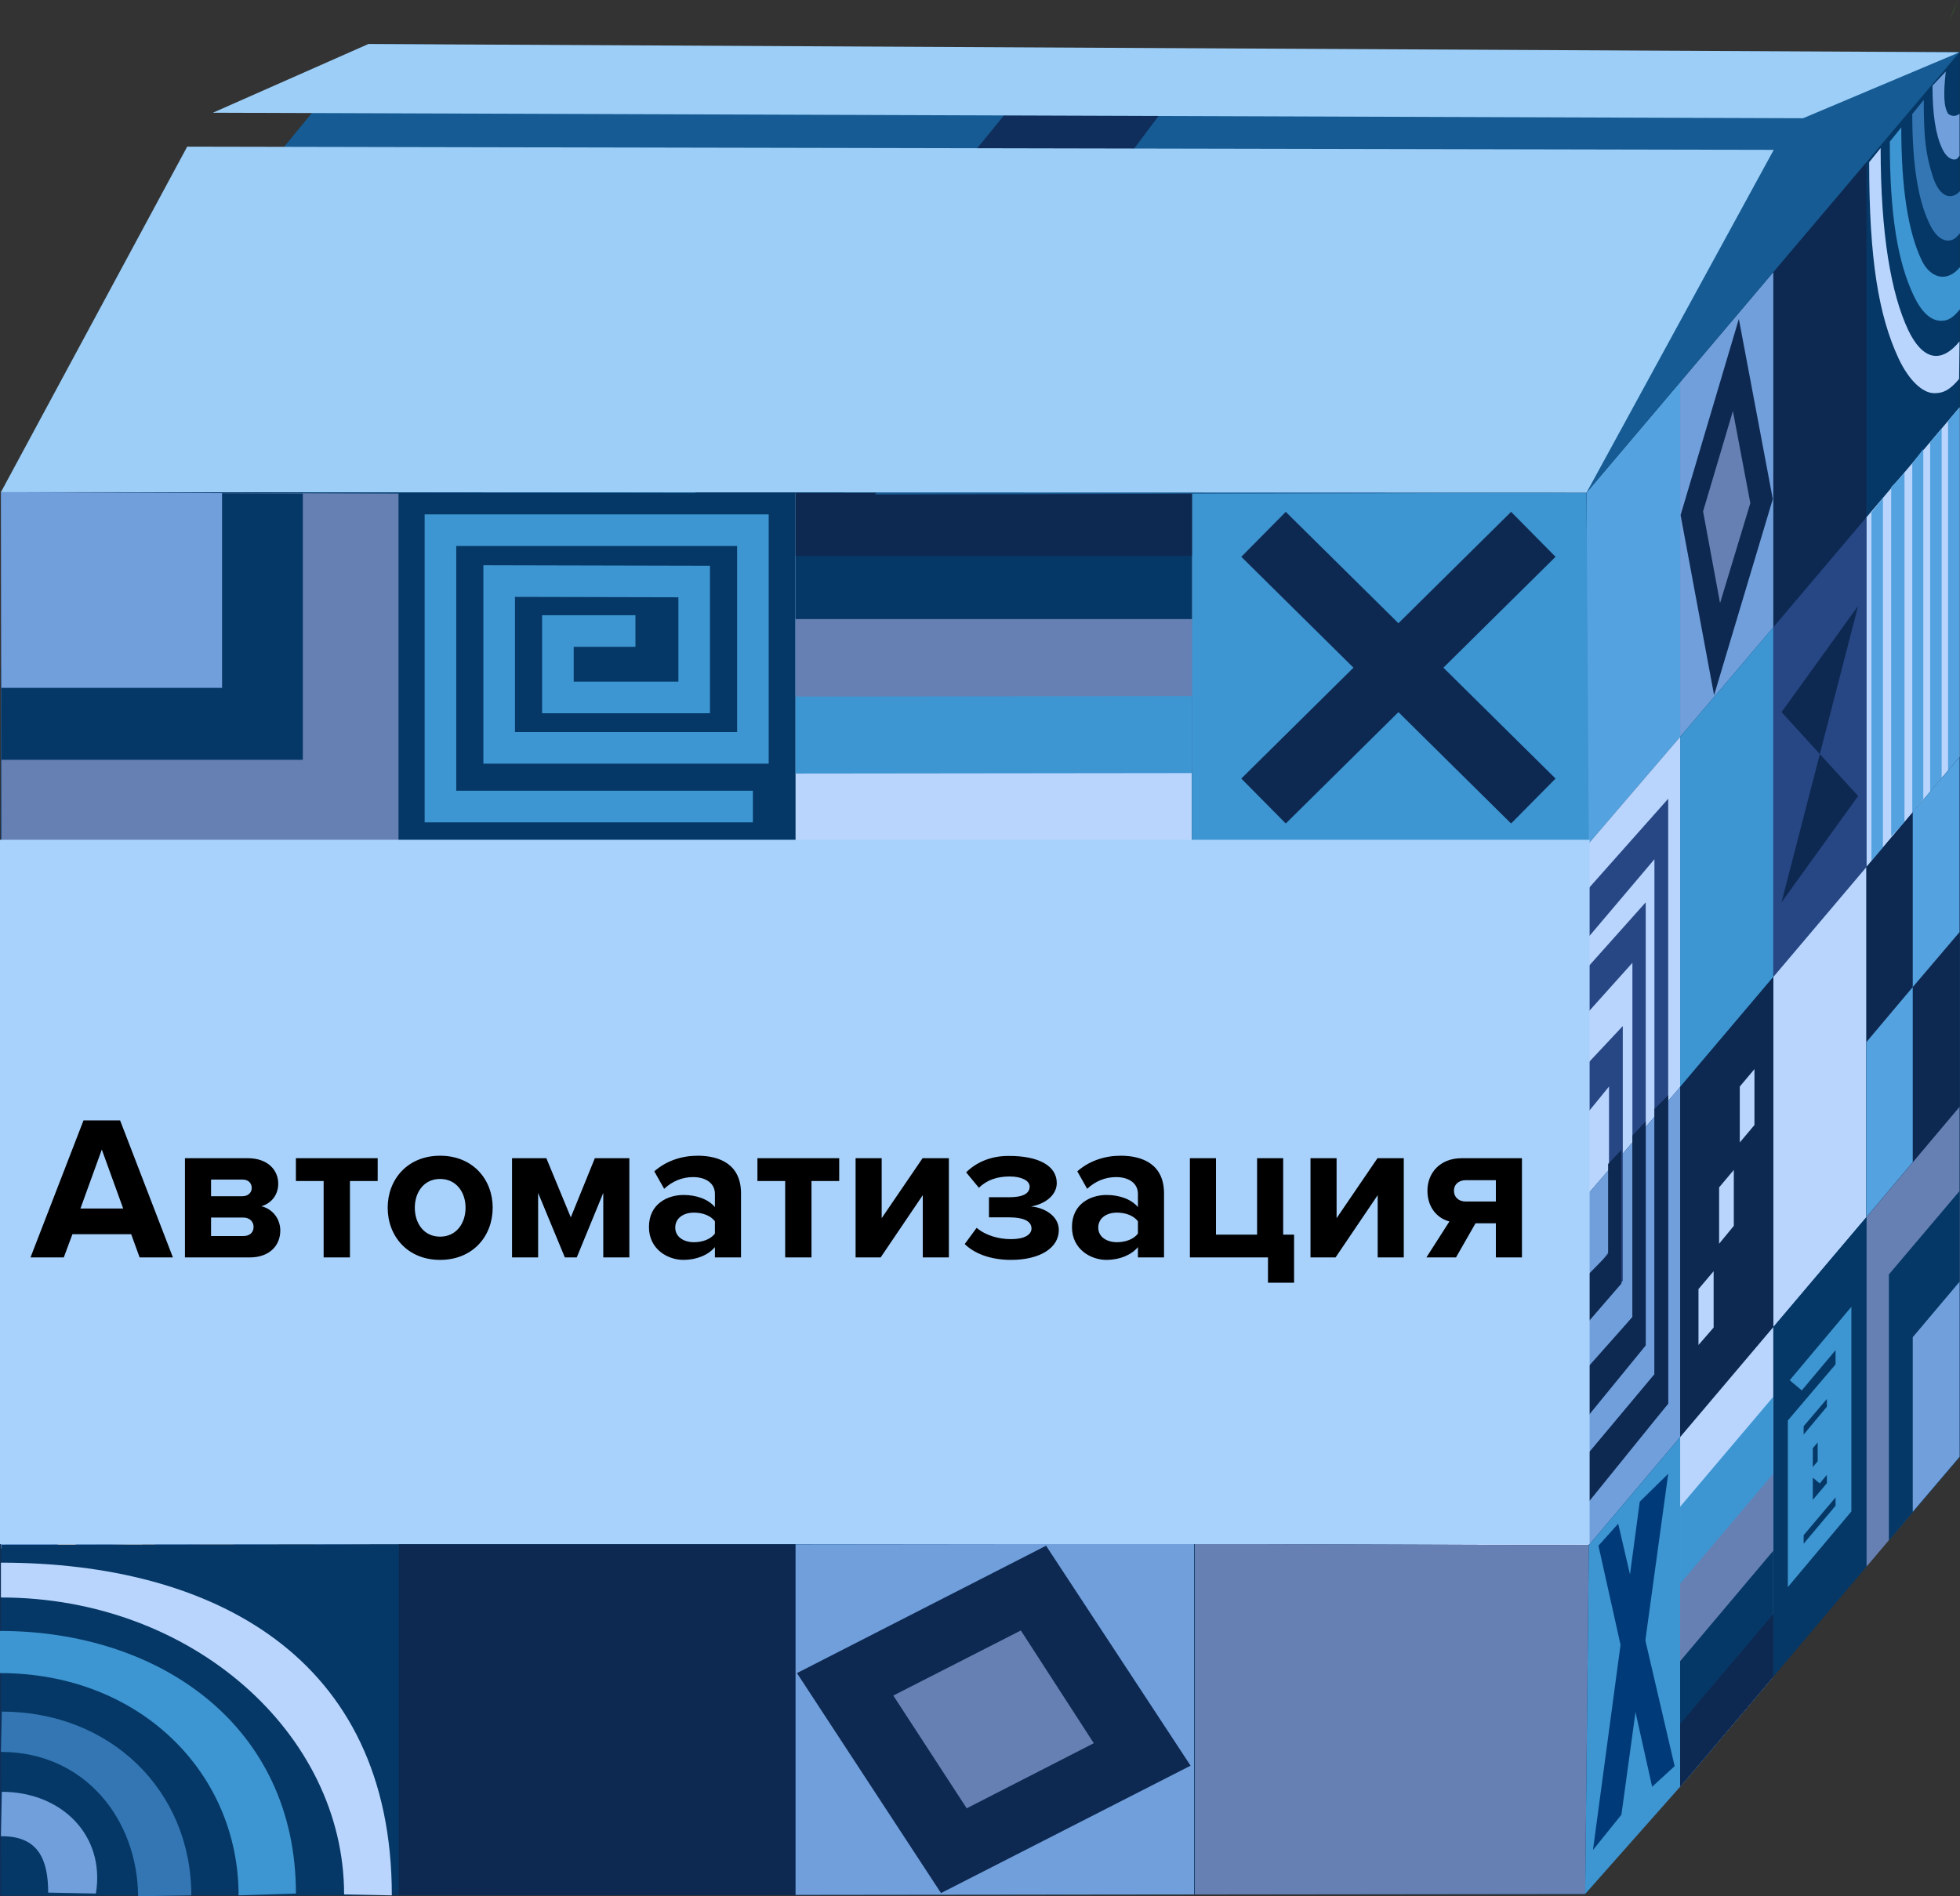 <svg width="124" height="120" viewBox="0 0 124 120" fill="none" xmlns="http://www.w3.org/2000/svg">
<rect x="0" y="0" width="124" height="120" fill="#333333" stroke="none"/>
<g clip-path="url(#clip0)">
<path d="M23.511 2.958L123.971 3.306L122.955 91.754L23.308 91.928L23.511 2.958Z" fill="#102E5B"/>
<path d="M23.685 2.9L0.058 31.145L0 119.275L23.685 91.696V2.9Z" fill="#0A2D49"/>
<path d="M100.286 119.855L0 119.971L0.058 31.145L99.763 30.971L100.286 119.855Z" fill="#102E5B"/>
<path d="M100.285 119.855L123.971 91.551V3.306L100.372 31.174L100.285 119.855Z" fill="#0A2D49"/>
<path d="M100.372 31.174L123.971 3.306V92.218L100.285 119.855L100.372 31.174Z" fill="#053866"/>
<path d="M100.372 31.174L123.971 3.306V92.189L100.285 119.855L100.372 31.174Z" fill="#053866"/>
<path d="M118.078 10.266L123.97 3.306V25.78L118.078 32.74V10.266Z" fill="#053866"/>
<path d="M120.111 22.678C118.862 19.981 118.253 16.472 118.253 10.266L118.979 9.367C118.979 14.848 119.646 18.589 120.72 20.88C121.62 22.765 122.781 23.055 123.971 21.605L123.942 23.983C123.333 24.708 122.926 24.882 122.375 24.882C121.62 24.882 120.749 24.041 120.111 22.678Z" fill="#B9D5FD"/>
<path d="M112.187 17.226L118.079 10.266V32.74L112.187 39.7V17.226Z" fill="#0E2951"/>
<path d="M106.294 24.186L112.187 17.226V39.7L106.294 46.631V24.186Z" fill="#709FDC"/>
<path d="M100.372 31.174L106.293 24.186V46.631L100.401 53.504L100.372 31.174Z" fill="#55A2E0"/>
<path d="M118.078 32.74L123.97 25.78V47.907L118.078 54.867V32.74Z" fill="#B9D5FD"/>
<path d="M112.187 39.7L118.079 32.74V54.867L112.187 61.827V39.7Z" fill="#274684"/>
<path d="M106.294 46.631L112.187 39.7V61.827L106.294 68.787V46.631Z" fill="#3D95D1"/>
<path d="M100.401 53.504L106.294 46.631V68.787L100.401 75.631V53.504Z" fill="#B9D5FD"/>
<path d="M112.187 61.827L118.079 54.867V77.023L112.187 83.983V61.827Z" fill="#B9D5FD"/>
<path d="M106.294 68.787L112.187 61.827V83.983L106.294 90.942V68.787Z" fill="#0E2951"/>
<path d="M100.401 75.631L106.294 68.787V90.942L100.517 97.786L100.401 75.631Z" fill="#709FDC"/>
<path d="M118.078 77.023L123.97 70.034V92.189L118.078 99.149V77.023Z" fill="#6780B3"/>
<path d="M112.187 83.983L118.079 77.023V99.15L112.187 106.109V83.983Z" fill="#053866"/>
<path d="M106.294 90.943L112.187 83.983V106.109L106.294 113.069V90.943Z" fill="#B9D5FD"/>
<path d="M100.518 97.787L106.294 90.943V113.069L100.285 119.855L100.518 97.787Z" fill="#3D95D1"/>
<path d="M121.068 18.705C120.082 16.617 119.559 13.717 119.559 8.961L120.285 8.062C120.285 11.919 120.72 14.703 121.591 16.501C122.113 17.574 123.158 17.922 124 16.907V19.575C123.536 20.126 123.245 20.3 122.81 20.3C122.142 20.3 121.562 19.749 121.068 18.705Z" fill="#3D95D1"/>
<path d="M122.026 14.065C121.358 12.644 120.981 10.44 120.981 7.221L121.707 6.322C121.707 8.671 121.823 9.773 122.287 11.194C122.723 12.528 123.477 12.673 124 12.093V14.761C123.68 15.138 123.506 15.225 123.216 15.225C122.752 15.196 122.345 14.79 122.026 14.065Z" fill="#3376B3"/>
<path d="M122.868 9.396C122.462 8.526 122.259 7.25 122.259 5.423L123.101 4.524C122.955 5.858 122.955 6.728 123.246 7.192C123.345 7.283 123.474 7.333 123.609 7.333C123.743 7.333 123.872 7.283 123.971 7.192V9.86C123.797 10.092 123.768 10.092 123.594 10.092C123.333 10.063 123.072 9.831 122.868 9.396Z" fill="#709FDC"/>
<path d="M100.518 91.929L104.668 86.97V54.374L100.518 59.275V56.201L105.539 50.546V88.826L100.547 94.683L100.518 91.929Z" fill="#274684"/>
<path d="M100.518 91.928L104.668 86.969V70.179L105.539 69.309V88.825L100.518 95.031V91.928Z" fill="#0E2951"/>
<path d="M100.46 86.65L103.275 83.344V60.928L100.518 64.002V61.131L104.117 57.1V84.707L100.547 88.941L100.46 86.65Z" fill="#274684"/>
<path d="M100.518 80.938L101.795 79.198V68.758L100.518 70.324V67.221L102.666 64.93V81.053L100.634 83.46L100.518 80.938Z" fill="#274684"/>
<path d="M100.46 80.677L101.737 79.371V73.659L102.579 72.76V81.228L100.518 83.606L100.46 80.677Z" fill="#0E2951"/>
<path d="M100.518 86.448L103.275 83.344V71.861L104.117 70.962V85.142L100.518 89.55V86.448Z" fill="#0E2951"/>
<path d="M119.501 80.648L123.971 75.37V92.189L119.501 97.496V80.648Z" fill="#053866"/>
<path d="M121.01 84.621L123.971 81.112V92.189L121.01 95.669V84.621Z" fill="#709FDC"/>
<path d="M110.009 20.184L112.157 31.581L108.442 43.992L106.323 32.596L110.009 20.184Z" fill="#0E2951"/>
<path d="M109.632 26.012L110.735 31.841L108.82 38.163L107.746 32.363L109.632 26.012Z" fill="#6780B3"/>
<path d="M106.294 95.35L112.187 88.391V106.109L106.294 113.069V95.35Z" fill="#3D95D1"/>
<path d="M106.294 100.222L112.187 93.263V106.109L106.294 113.069V100.222Z" fill="#6780B3"/>
<path d="M106.294 105.123L112.187 98.134V106.109L106.294 113.069V105.123Z" fill="#053866"/>
<path d="M106.294 109.096L112.187 102.136V106.109L106.294 113.069V109.096Z" fill="#0E2951"/>
<path d="M112.709 57.1L117.556 50.372L112.709 45.065L117.556 38.337L112.709 57.1Z" fill="#0E2951"/>
<path d="M123.245 26.65L123.971 25.78V47.907L123.245 48.806V26.65Z" fill="#55A2E0"/>
<path d="M122.114 27.985L122.839 27.115V49.241L122.114 50.14V27.985Z" fill="#55A2E0"/>
<path d="M118.397 32.422L119.123 31.523V53.678L118.397 54.548V32.422Z" fill="#55A2E0"/>
<path d="M119.646 30.826L120.488 29.927V52.054L119.646 52.924V30.826Z" fill="#55A2E0"/>
<path d="M120.981 29.319L121.678 28.419V50.575L120.981 51.445V29.319Z" fill="#55A2E0"/>
<path d="M118.078 54.867L123.97 47.907V70.034L118.078 77.023V54.867Z" fill="#0E2951"/>
<path d="M118.078 65.945L121.01 62.465V73.543L118.078 77.023V65.945Z" fill="#55A2E0"/>
<path d="M121.01 51.387L123.971 47.907V58.985L121.01 62.465V51.387Z" fill="#55A2E0"/>
<path d="M113.608 87.665L116.627 84.069V95.466L113.608 99.062V90.072L116.076 87.172V94.045L114.189 96.278V91.464L115.495 89.898V92.653L114.74 93.552" stroke="#3D95D1" stroke-miterlimit="10"/>
<path d="M104.523 113.069L101.127 97.815L102.375 96.423L105.946 111.764L104.523 113.069Z" fill="#003A79"/>
<path d="M102.579 114.838L100.78 117.071L103.74 95.031L105.54 93.263L102.579 114.838Z" fill="#003A79"/>
<path d="M110.068 68.758L110.996 67.656V71.194L110.068 72.296V68.758Z" fill="#B9D5FD"/>
<path d="M108.761 75.138L109.69 74.036V77.574L108.761 78.705V75.138Z" fill="#B9D5FD"/>
<path d="M107.455 81.576L108.413 80.445V84.011L107.455 85.113V81.576Z" fill="#B9D5FD"/>
<path d="M100.373 31.174L0.058 31.145L0.116 119.855H100.286L100.373 31.174Z" fill="#054270"/>
<path d="M100.286 119.855L0.087 119.942L0.058 31.145L100.373 31.174L100.286 119.855Z" fill="#053866"/>
<path d="M25.223 97.728L0.086 97.757V75.602L25.223 75.573V97.728Z" fill="#F4F9FF"/>
<path d="M50.331 97.728H25.224V75.573L50.331 75.544V97.728Z" fill="#274684"/>
<path d="M75.41 97.699L50.331 97.728V75.543L75.41 75.514V97.699Z" fill="#3D95D1"/>
<path d="M100.517 97.786L75.41 97.699V75.514L100.517 75.602V97.786Z" fill="#B9D5FD"/>
<path d="M50.331 75.544L25.224 75.573V53.388L50.331 53.359V75.544Z" fill="#B9D5FD"/>
<path d="M75.41 75.515L50.331 75.544V53.359H75.41V75.515Z" fill="#0E2951"/>
<path d="M100.517 75.602L75.41 75.515V53.359L100.517 53.417V75.602Z" fill="#709FDC"/>
<path d="M50.331 119.913H25.224V97.728H50.331V119.913Z" fill="#0E2951"/>
<path d="M75.542 119.884L50.331 119.913V97.728L75.542 97.699V119.884Z" fill="#709FDC"/>
<path d="M100.286 119.855L75.584 119.884V97.699L100.518 97.786L100.286 119.855Z" fill="#6780B3"/>
<path d="M25.224 53.388L0.087 53.417L0.058 31.145L25.224 31.232V53.388Z" fill="#6780B3"/>
<path d="M50.331 53.359L25.224 53.388V31.233L50.331 31.204V53.359Z" fill="#053866"/>
<path d="M75.41 53.359H50.331V31.203L75.41 31.174V53.359Z" fill="#B9D5FD"/>
<path d="M100.517 53.417L75.41 53.359V31.174H100.372L100.517 53.417Z" fill="#3D95D1"/>
<path d="M78.632 94.683V56.375L100.286 56.346L99.879 59.188H82.26V91.841L100.518 91.928V95.031L78.632 94.683Z" fill="#274684"/>
<path d="M78.4 56.375L100.518 56.172V59.275L82.26 59.188V75.544H78.632L78.4 56.375Z" fill="#0E2951"/>
<path d="M84.67 89.551V62.117L100.518 61.131V63.857L88.269 64.06V86.39L100.518 86.448V89.551H84.67Z" fill="#274684"/>
<path d="M91.201 83.576V67.453L100.46 67.395L99.879 70.295L94.8 70.266V80.735L100.518 80.677V83.606L91.201 83.576Z" fill="#274684"/>
<path d="M91.201 67.453L100.518 67.221V70.324L94.8 70.266V75.631L91.201 75.573V67.453Z" fill="#0E2951"/>
<path d="M84.67 61.247L100.518 61.131V64.002L88.269 64.06V75.515H84.67V61.247Z" fill="#0E2951"/>
<path d="M12.627 42.31L0.087 42.339L0.058 31.145L12.627 31.232V42.31Z" fill="#FF8098"/>
<path d="M59.533 119.797L50.419 105.877L66.18 97.816L75.323 111.735L59.533 119.797Z" fill="#0E2951"/>
<path d="M61.159 114.432L56.515 107.298L64.584 103.18L69.199 110.314L61.159 114.432Z" fill="#6780B3"/>
<path d="M75.41 48.922L50.331 48.951V31.203L75.41 31.174V48.922Z" fill="#3D95D1"/>
<path d="M75.41 44.05L50.331 44.079V31.203L75.41 31.174V44.05Z" fill="#6780B3"/>
<path d="M75.41 39.178H50.331V31.203L75.41 31.174V39.178Z" fill="#053866"/>
<path d="M75.41 35.176H50.331V31.203L75.41 31.174V35.176Z" fill="#0E2951"/>
<path d="M48.822 79.169L26.733 79.198L48.822 93.233L26.733 93.262" fill="#0E2951"/>
<path d="M0.058 75.37L3.658 75.254V97.873L0.058 97.989V75.37Z" fill="#709FDC"/>
<path d="M4.789 75.66L8.417 75.544V97.699L4.789 97.844V75.66Z" fill="#709FDC"/>
<path d="M19.97 75.602L23.569 75.457L23.511 97.699L19.854 97.815L19.97 75.602Z" fill="#709FDC"/>
<path d="M14.832 75.63L18.49 75.514V97.699L14.832 97.815V75.63Z" fill="#709FDC"/>
<path d="M9.811 75.659L13.468 75.514V97.699L9.811 97.844V75.659Z" fill="#709FDC"/>
<path d="M25.223 75.573L0.086 75.602V53.417L25.223 53.388V75.573Z" fill="#0E2951"/>
<path d="M25.223 119.913L0.086 119.942V97.757L25.223 97.728V119.913Z" fill="#053866"/>
<path d="M25.224 64.466L12.626 64.495V53.417L25.224 53.388V64.466Z" fill="#3D95D1"/>
<path d="M0.058 101.092V98.888C13.439 98.888 24.789 104.833 24.789 119.942L21.77 119.884C21.77 109.705 12.133 101.092 0.058 101.092Z" fill="#B9D5FD"/>
<path d="M0 105.877V103.209C10.072 103.209 18.722 109.183 18.722 119.826L15.094 119.942C15.094 112.17 8.824 105.877 0 105.877Z" fill="#3D95D1"/>
<path d="M0.058 110.865L0.116 108.313C6.967 108.313 12.104 113.301 12.104 119.942L8.737 120C8.708 115.186 5.399 110.865 0.058 110.865Z" fill="#3376B3"/>
<path d="M0.058 116.201L0.116 113.388C3.861 113.388 6.676 116.114 6.067 119.826L3.048 119.768C3.048 117.651 2.409 116.172 0.058 116.201Z" fill="#709FDC"/>
<path d="M47.632 51.039H27.865V33.552H47.632V47.327H31.581V36.771L43.917 36.8V44.137H35.296V39.932H40.201" stroke="#3D95D1" stroke-width="2" stroke-miterlimit="10"/>
<path d="M97.006 50.691L79.938 33.813" stroke="#0E2951" stroke-width="4" stroke-miterlimit="10"/>
<path d="M79.938 50.691L97.006 33.813" stroke="#0E2951" stroke-width="4" stroke-miterlimit="10"/>
<path d="M59.359 71.107H55.353V67.569L59.359 67.54V71.107Z" fill="#B9D5FD"/>
<path d="M64.874 66.235L60.868 66.206V62.668L64.874 62.697V66.235Z" fill="#B9D5FD"/>
<path d="M70.389 61.334L66.383 61.363V57.796H70.389V61.334Z" fill="#B9D5FD"/>
<path d="M19.158 48.081H0.087L0.058 31.145L19.158 31.232V48.081Z" fill="#053866"/>
<path d="M14.049 43.528H0.087L0.058 31.145L14.049 31.203V43.528Z" fill="#709FDC"/>
<path d="M12.626 75.602H0.086V64.524L12.626 64.495V75.602Z" fill="#3D95D1"/>
<path d="M66.906 3.161L23.308 2.784L0.058 31.146L43.975 31.204L66.906 3.161Z" fill="#165B93"/>
<path d="M123.245 1.537L123.623 0.609L123.855 0" fill="#34DD17"/>
<path d="M123.971 3.306L76.426 3.161L55.353 31.29L100.373 31.174L123.971 3.306Z" fill="#165B93"/>
<path d="M112.216 9.483L100.373 31.174L0.058 31.145L11.843 9.28L112.216 9.483Z" fill="#9CCEF7"/>
<path d="M114.073 7.482L123.971 3.306L23.308 2.784L13.468 7.134L114.073 7.482Z" fill="#9CCEF7"/>
<path d="M100.568 53.143H0V97.714H100.568V53.143Z" fill="#A8D2FC"/>
<path d="M10.939 79.572L7.598 70.9H5.284L1.93 79.572H4.036L4.582 78.103H8.3L8.833 79.572H10.939ZM7.793 76.478H5.089L6.441 72.746L7.793 76.478ZM15.796 79.572C17.057 79.572 17.733 78.817 17.733 77.868C17.733 77.115 17.226 76.49 16.537 76.335C17.122 76.165 17.603 75.659 17.603 74.904C17.603 74.059 16.953 73.293 15.679 73.293H11.701V79.572H15.796ZM15.393 78.219H13.352V77.049H15.393C15.809 77.049 16.043 77.323 16.043 77.635C16.043 77.999 15.796 78.219 15.393 78.219ZM15.341 75.698H13.352V74.644H15.341C15.705 74.644 15.926 74.865 15.926 75.177C15.926 75.463 15.705 75.698 15.341 75.698ZM22.139 79.572V74.736H23.894V73.293H18.72V74.736H20.475V79.572H22.139ZM27.842 79.728C29.922 79.728 31.17 78.219 31.17 76.425C31.17 74.644 29.922 73.136 27.842 73.136C25.775 73.136 24.527 74.644 24.527 76.425C24.527 78.219 25.775 79.728 27.842 79.728ZM27.842 78.258C26.815 78.258 26.243 77.413 26.243 76.425C26.243 75.451 26.815 74.606 27.842 74.606C28.869 74.606 29.454 75.451 29.454 76.425C29.454 77.413 28.869 78.258 27.842 78.258ZM39.817 79.572V73.293H37.633L36.112 77.037L34.565 73.293H32.394V79.572H34.045V75.49L35.735 79.572H36.489L38.166 75.49V79.572H39.817ZM46.88 79.572V75.516C46.88 73.709 45.567 73.136 44.137 73.136C43.149 73.136 42.161 73.448 41.394 74.124L42.018 75.23C42.551 74.736 43.175 74.489 43.851 74.489C44.683 74.489 45.229 74.904 45.229 75.541V76.386C44.813 75.892 44.072 75.62 43.24 75.62C42.239 75.62 41.056 76.178 41.056 77.647C41.056 79.052 42.239 79.728 43.24 79.728C44.059 79.728 44.8 79.428 45.229 78.921V79.572H46.88ZM43.903 78.609C43.253 78.609 42.72 78.272 42.72 77.686C42.72 77.076 43.253 76.737 43.903 76.737C44.436 76.737 44.956 76.919 45.229 77.284V78.064C44.956 78.427 44.436 78.609 43.903 78.609ZM51.339 79.572V74.736H53.093V73.293H47.919V74.736H49.675V79.572H51.339ZM55.715 79.572L58.38 75.632V79.572H60.031V73.293H58.367L55.78 77.088V73.293H54.129V79.572H55.715ZM63.958 79.728C65.83 79.728 66.987 78.948 66.987 77.843C66.987 76.894 65.986 76.4 65.219 76.347C66.051 76.218 66.857 75.671 66.857 74.865C66.857 73.799 65.752 73.136 63.789 73.15C62.645 73.15 61.735 73.579 61.124 74.189L61.93 75.165C62.424 74.683 63.061 74.45 63.88 74.45C64.621 74.45 65.141 74.71 65.141 75.087C65.141 75.528 64.712 75.763 63.854 75.763H62.567V77.037H63.854C64.712 77.037 65.258 77.257 65.258 77.739C65.258 78.141 64.803 78.415 63.958 78.415C63.204 78.415 62.372 78.194 61.787 77.7L61.033 78.727C61.644 79.325 62.658 79.728 63.958 79.728ZM73.642 79.572V75.516C73.642 73.709 72.329 73.136 70.899 73.136C69.911 73.136 68.923 73.448 68.156 74.124L68.78 75.23C69.313 74.736 69.937 74.489 70.613 74.489C71.445 74.489 71.991 74.904 71.991 75.541V76.386C71.575 75.892 70.834 75.62 70.002 75.62C69.001 75.62 67.818 76.178 67.818 77.647C67.818 79.052 69.001 79.728 70.002 79.728C70.821 79.728 71.562 79.428 71.991 78.921V79.572H73.642ZM70.665 78.609C70.015 78.609 69.482 78.272 69.482 77.686C69.482 77.076 70.015 76.737 70.665 76.737C71.198 76.737 71.718 76.919 71.991 77.284V78.064C71.718 78.427 71.198 78.609 70.665 78.609ZM80.219 81.171H81.87V78.129H81.181V73.293H79.53V78.129H76.93V73.293H75.279V79.572H80.219V81.171ZM84.495 79.572L87.16 75.632V79.572H88.811V73.293H87.147L84.56 77.088V73.293H82.909V79.572H84.495ZM92.114 79.572L93.349 77.413H94.636V79.572H96.287V73.293H92.478C91.087 73.293 90.307 74.242 90.307 75.347C90.307 76.465 90.983 77.115 91.698 77.296L90.242 79.572H92.114ZM92.738 76.035C92.27 76.035 91.984 75.749 91.984 75.347C91.984 74.957 92.283 74.683 92.738 74.683H94.636V76.035H92.738Z" fill="black"/>
</g>
<defs>
<clipPath id="clip0">
<rect width="124" height="120" fill="white"/>
</clipPath>
</defs>
</svg>

